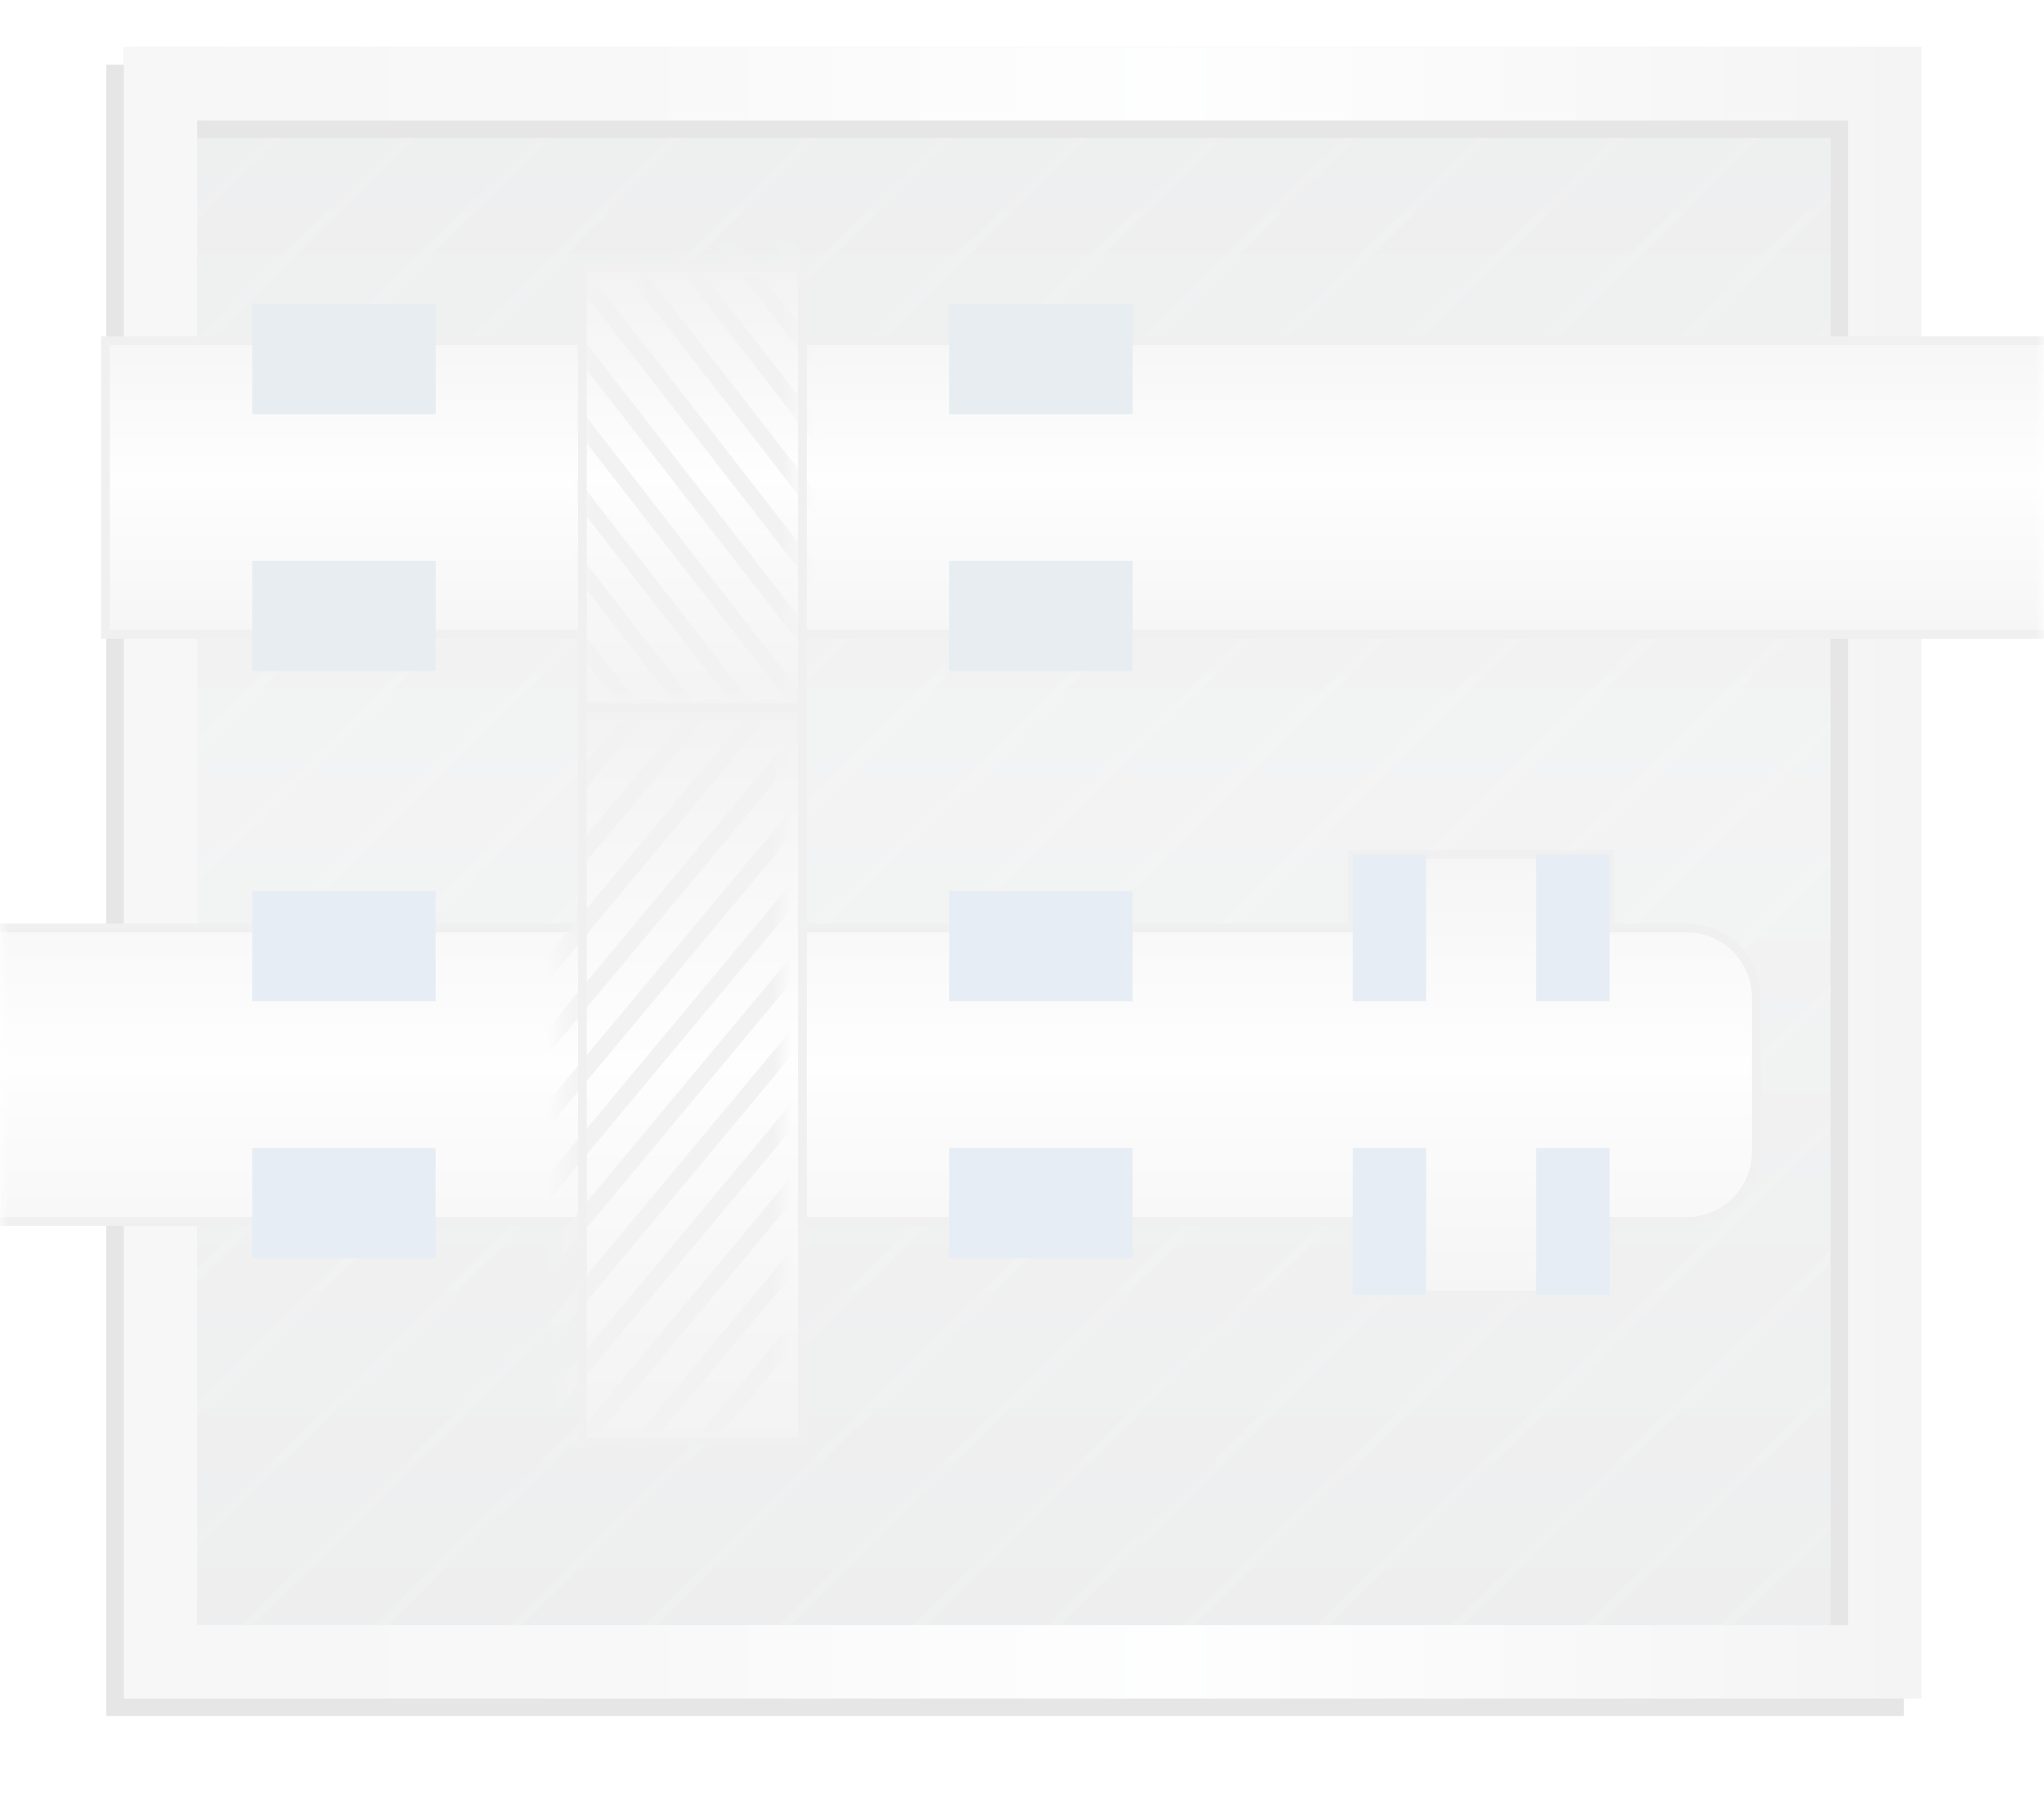 <svg width="117" height="103" xmlns="http://www.w3.org/2000/svg" xmlns:xlink="http://www.w3.org/1999/xlink"><defs><linearGradient x1="50.034%" y1="114.901%" x2="50.034%" y2="-16.677%" id="e"><stop stop-color="#363D43" offset="0%"/><stop stop-color="#82888D" offset="52.238%"/><stop stop-color="#363D43" offset="100%"/></linearGradient><linearGradient x1=".453%" y1="50.403%" x2="99.615%" y2="50.403%" id="i"><stop stop-color="#AFACB1" offset="0%"/><stop stop-color="#BAB9BC" offset="28.499%"/><stop stop-color="#D9D8DA" offset="42.07%"/><stop stop-color="#F3F4F4" offset="58.437%"/><stop stop-color="#958F95" offset="100%"/></linearGradient><linearGradient x1="50.034%" y1="110.504%" x2="50.034%" y2="-7.852%" id="c"><stop stop-color="#383F48" offset="0%"/><stop stop-color="#9FA4A8" offset="46.806%"/><stop stop-color="#3D434B" offset="100%"/></linearGradient><linearGradient x1="50.034%" y1="99.984%" x2="50.034%" y2="-.004%" id="j"><stop stop-color="#8B878D" offset="0%"/><stop stop-color="#9F9CA1" offset="13.66%"/><stop stop-color="#D9D8DA" offset="42.07%"/><stop stop-color="#F3F4F4" offset="51.52%"/><stop stop-color="#807B80" offset="100%"/></linearGradient><linearGradient x1="50.034%" y1="99.984%" x2="50.034%" y2="-.004%" id="l"><stop stop-color="#8B878D" offset="0%"/><stop stop-color="#9F9CA1" offset="13.66%"/><stop stop-color="#D9D8DA" offset="42.07%"/><stop stop-color="#F3F4F4" offset="51.52%"/><stop stop-color="#807B80" offset="100%"/></linearGradient><linearGradient x1="50.034%" y1="99.984%" x2="50.034%" y2="-.004%" id="n"><stop stop-color="#8B878D" offset="0%"/><stop stop-color="#9F9CA1" offset="13.66%"/><stop stop-color="#D9D8DA" offset="42.07%"/><stop stop-color="#F3F4F4" offset="51.52%"/><stop stop-color="#807B80" offset="100%"/></linearGradient><linearGradient x1="50.034%" y1="99.984%" x2="50.034%" y2="-.004%" id="p"><stop stop-color="#8B878D" offset="0%"/><stop stop-color="#9F9CA1" offset="13.66%"/><stop stop-color="#D9D8DA" offset="42.07%"/><stop stop-color="#F3F4F4" offset="51.52%"/><stop stop-color="#807B80" offset="100%"/></linearGradient><path id="a" d="M0 0h117v103H0z"/><path d="M682.185 77.7h102.9v94.5h-102.9V77.7zm4.2 4.2V168h94.5V81.9h-94.5z" id="h"/><path id="k" d="M0 2.1l12.36-.308v25.2L0 27.3z"/><path id="d" d="M.415 0H102.9v94.5H0z"/><path id="o" d="M0 0h12.6v42H0z"/><filter x="-10.2%" y="-9%" width="118.5%" height="120.1%" filterUnits="objectBoundingBox" id="g"><feOffset dx="-1" dy="1" in="SourceAlpha" result="shadowOffsetOuter1"/><feGaussianBlur stdDeviation="3" in="shadowOffsetOuter1" result="shadowBlurOuter1"/><feColorMatrix values="0 0 0 0 0 0 0 0 0 0 0 0 0 0 0 0 0 0 0.231 0" in="shadowBlurOuter1"/></filter></defs><g fill="none" fill-rule="evenodd" opacity=".1"><mask id="b" fill="#fff"><use xlink:href="#a"/></mask><g mask="url(#b)"><path fill="url(#c)" fill-rule="nonzero" d="M682.185 77.7h102.9v94.5h-102.9z" transform="translate(-675.1 -75)"/><g transform="translate(7.085 2.7)"><mask id="f" fill="#fff"><use xlink:href="#d"/></mask><use fill="url(#e)" fill-rule="nonzero" xlink:href="#d"/><g opacity=".603"><g opacity=".148" mask="url(#f)" stroke="#FFF" stroke-linecap="square" stroke-width=".5"><path d="M-658.56 222.847L441.184-862.266M-658.56 230.444L441.184-854.67M-658.56 238.042L441.184-847.072M-658.56 245.639L441.184-839.475M-658.56 253.236L441.184-831.878M-658.56 260.833L441.184-824.281M-658.56 268.43L441.184-816.683M-658.56 276.027L441.184-809.086M-658.56 283.624L441.184-801.49M-658.56 291.22L441.184-793.891M-658.56 298.818L441.184-786.295M-658.56 306.415L441.184-778.698M-658.56 314.012L441.184-771.101M-658.56 321.609L441.184-763.504M-658.56 329.206L441.184-755.907M-658.56 336.803L441.184-748.31M-658.56 344.4L441.184-740.713M-658.56 351.997L441.184-733.116M-658.56 359.594L441.184-725.52M-658.56 367.192L441.184-717.922M-658.56 374.789L441.184-710.325M-658.56 382.386L441.184-702.728M-658.56 389.983L441.184-695.131M-658.56 397.58L441.184-687.533M-658.56 405.177L441.184-679.936M-658.56 412.774L441.184-672.34M-658.56 420.37L441.184-664.741M-658.56 427.968L441.184-657.145M-658.56 435.565L441.184-649.548M-658.56 443.162L441.184-641.951M-658.56 450.759L441.184-634.354M-658.56 458.356L441.184-626.757M-658.56 465.953L441.184-619.16M-658.56 473.55L441.184-611.563M-658.56 481.147L441.184-603.966M-658.56 488.744L441.184-596.37M-658.56 496.342L441.184-588.772M-658.56 503.939L441.184-581.175M-658.56 511.536L441.184-573.578M-658.56 519.133L441.184-565.981M-658.56 526.73L441.184-558.383M-658.56 534.327L441.184-550.786M-658.56 541.924L441.184-543.19M-658.56 549.52L441.184-535.591M-658.56 557.118L441.184-527.995M-658.56 564.715L441.184-520.398M-658.56 572.312L441.184-512.801M-658.56 579.909L441.184-505.204M-658.56 587.506L441.184-497.607M-658.56 595.103L441.184-490.01M-658.56 602.7L441.184-482.413M-658.56 610.297L441.184-474.816M-658.56 617.894L441.184-467.22M-658.56 625.492L441.184-459.622M-658.56 633.089L441.184-452.025M-658.56 640.686L441.184-444.428M-658.56 648.283L441.184-436.831M-658.56 655.88L441.184-429.233M-658.56 663.477L441.184-421.636M-658.56 671.074L441.184-414.04M-658.56 678.67L441.184-406.441M-658.56 686.268L441.184-398.845M-658.56 693.865L441.184-391.248M-658.56 701.462L441.184-383.651M-658.56 709.059L441.184-376.054M-658.56 716.656L441.184-368.457M-658.56 724.253L441.184-360.86M-658.56 731.85L441.184-353.263M-658.56 739.447L441.184-345.666M-658.56 747.044L441.184-338.07M-658.56 754.642L441.184-330.472M-658.56 762.239L441.184-322.875M-658.56 769.836L441.184-315.278M-658.56 777.433L441.184-307.681M-658.56 785.03L441.184-300.083M-658.56 792.627L441.184-292.486M-658.56 800.224L441.184-284.89M-658.56 807.82L441.184-277.291M-658.56 815.418L441.184-269.695M-658.56 823.015L441.184-262.098M-658.56 830.612L441.184-254.501M-658.56 838.209L441.184-246.904M-658.56 845.806L441.184-239.307M-658.56 853.403L441.184-231.71M-658.56 861L441.184-224.113M-658.56 868.597L441.184-216.516M-658.56 876.194L441.184-208.92M-658.56 883.792L441.184-201.322M-658.56 891.389L441.184-193.725M-658.56 898.986L441.184-186.128M-658.56 906.583L441.184-178.531M-658.56 914.18L441.184-170.933M-658.56 921.777L441.184-163.336M-658.56 929.374L441.184-155.74M-658.56 936.97L441.184-148.141M-658.56 944.568L441.184-140.545M-658.56 952.165L441.184-132.948M-658.56 959.762L441.184-125.351M-658.56 967.359L441.184-117.754M-658.56 974.956L441.184-110.157M-658.56 982.553L441.184-102.56M-658.56 990.15L441.184-94.963M-658.56 997.747L441.184-87.366M-658.56 1005.344L441.184-79.77M-658.56 1012.942L441.184-72.172M-658.56 1020.539L441.184-64.575M-658.56 1028.136L441.184-56.978M-658.56 1035.733L441.184-49.381M-658.56 1043.33L441.184-41.783M-658.56 1050.927L441.184-34.186M-658.56 1058.524L441.184-26.59M-658.56 1066.12L441.184-18.991M-658.56 1073.718L441.184-11.395M-658.56 1081.315L441.184-3.798M-658.56 1088.912L441.184 3.799M-658.56 1096.509L441.184 11.396M-658.56 1104.106L441.184 18.993M-658.56 1111.703L441.184 26.59M-658.56 1119.3L441.184 34.187M-658.56 1126.897L441.184 41.784M-658.56 1134.494L441.184 49.38M-658.56 1142.092L441.184 56.978M-658.56 1149.689L441.184 64.575M-658.56 1157.286L441.184 72.172M-658.56 1164.883L441.184 79.769M-658.56 1172.48L441.184 87.367M-658.56 1180.077L441.184 94.964"/></g></g></g><g fill-rule="nonzero" transform="translate(-675.1 -75)"><use fill="#000" filter="url(#g)" xlink:href="#h"/><use fill="url(#i)" xlink:href="#h"/></g><path d="M1151.535 94.499V93.8a3.5 3.5 0 013.5-3.5h7.7a3.5 3.5 0 013.5 3.5v.699l10.5.001v16.8l-10.5-.001V112a3.5 3.5 0 01-3.5 3.5h-7.7a3.5 3.5 0 01-3.5-3.5v-.701h-191.1V112a3.5 3.5 0 01-3.5 3.5h-7.7a3.5 3.5 0 01-3.5-3.5v-.701l-264.6.001V94.5l264.6-.001V93.8a3.5 3.5 0 013.5-3.5h7.7a3.5 3.5 0 013.5 3.5v.699h191.1z" stroke="#636262" stroke-width=".5" fill="url(#j)" fill-rule="nonzero" transform="translate(-675.1 -75)"/><path fill="#0F436B" d="M14.435 17.4h10.5v6.3h-10.5zM14.435 32.1h10.5v6.3h-10.5zM54.335 17.4h10.5v6.3h-10.5zM54.335 32.1h10.5v6.3h-10.5z"/><g transform="translate(33.335 13.2)"><mask id="m" fill="#fff"><use xlink:href="#k"/></mask><use fill="url(#l)" fill-rule="nonzero" xlink:href="#k"/><path fill="#7F7F7F" fill-rule="nonzero" mask="url(#m)" d="M-6.423-6.3L-7-5.558l24.517 31.522.577-.742zM-6.423-2.1L-7-1.358l24.517 31.522.577-.742zM-6.423 2.1L-7 2.842l24.517 31.522.577-.742zM-6.423 6.3L-7 7.042l24.517 31.522.577-.742zM-6.423 10.5l-.577.742 24.517 31.522.577-.742zM-6.423 14.7l-.577.742 24.517 31.522.577-.742zM-6.423 18.9l-.577.742 24.517 31.522.577-.742zM-6.423 23.1l-.577.742 24.517 31.522.577-.742zM-6.423-10.5L-7-9.758l24.517 31.522.577-.742zM-6.423-14.7l-.577.742 24.517 31.522.577-.742zM-6.423-18.9l-.577.742 24.517 31.522.577-.742zM-6.423-23.1l-.577.742L17.517 9.164l.577-.742z"/></g><path stroke="#636262" stroke-width=".5" d="M33.335 15.3h12.6v25.2h-12.6z"/><path d="M584.85 90.3l6.3 8.4 7.35-.001V94.5h14.7l-.001 4.199h107.1l.001-4.199H735l-.001 4.199 4.401.001a4 4 0 014 4v8.8a4 4 0 01-4 4l-4.401-.001.001 4.201h-14.7l-.001-4.201h-107.1l.001 4.201h-14.7v-4.201l-7.35.001-6.3 8.4h-46.2l-6.3-8.4H505.9a4 4 0 01-4-4v-8.8a4 4 0 014-4h26.45l6.3-8.4h46.2z" stroke="#636262" stroke-width=".5" fill="url(#n)" fill-rule="nonzero" transform="translate(-642.865 -45.6)"/><path d="M92.135 48.9v8.4h-4.2v-8.4h4.2zm-10.5 0v8.4h-4.2v-8.4h4.2zM92.135 65.7v8.4h-4.2v-8.4h4.2zm-10.5 0v8.4h-4.2v-8.4h4.2zM14.435 51h10.5v6.3h-10.5zM14.435 65.7h10.5V72h-10.5zM54.335 51h10.5v6.3h-10.5zM54.335 65.7h10.5V72h-10.5z" fill="#004C97"/><g transform="translate(33.335 40.5)"><mask id="q" fill="#fff"><use xlink:href="#o"/></mask><use fill="url(#p)" fill-rule="nonzero" xlink:href="#o"/><path fill="#7F7F7F" fill-rule="nonzero" mask="url(#q)" transform="matrix(-1 0 0 1 11.487 0)" d="M-7.081-2.1l-.619.742 26.268 31.522.619-.742zM-7.081 2.1l-.619.742 26.268 31.522.619-.742zM-7.081 6.3l-.619.742 26.268 31.522.619-.742zM-7.081 10.5l-.619.742 26.268 31.522.619-.742zM-7.081 14.7l-.619.742 26.268 31.522.619-.742zM-7.081 18.9l-.619.742 26.268 31.522.619-.742zM-7.081 23.1l-.619.742 26.268 31.522.619-.742zM-7.081 27.3l-.619.742 26.268 31.522.619-.742zM-7.081-6.3l-.619.742 26.268 31.522.619-.742zM-7.081-10.5l-.619.742 26.268 31.522.619-.742zM-7.081-14.7l-.619.742 26.268 31.522.619-.742zM-7.081-18.9l-.619.742 26.268 31.522.619-.742z"/></g><path stroke="#636262" stroke-width=".5" d="M33.335 40.5h12.6v42h-12.6z"/></g></g></svg>